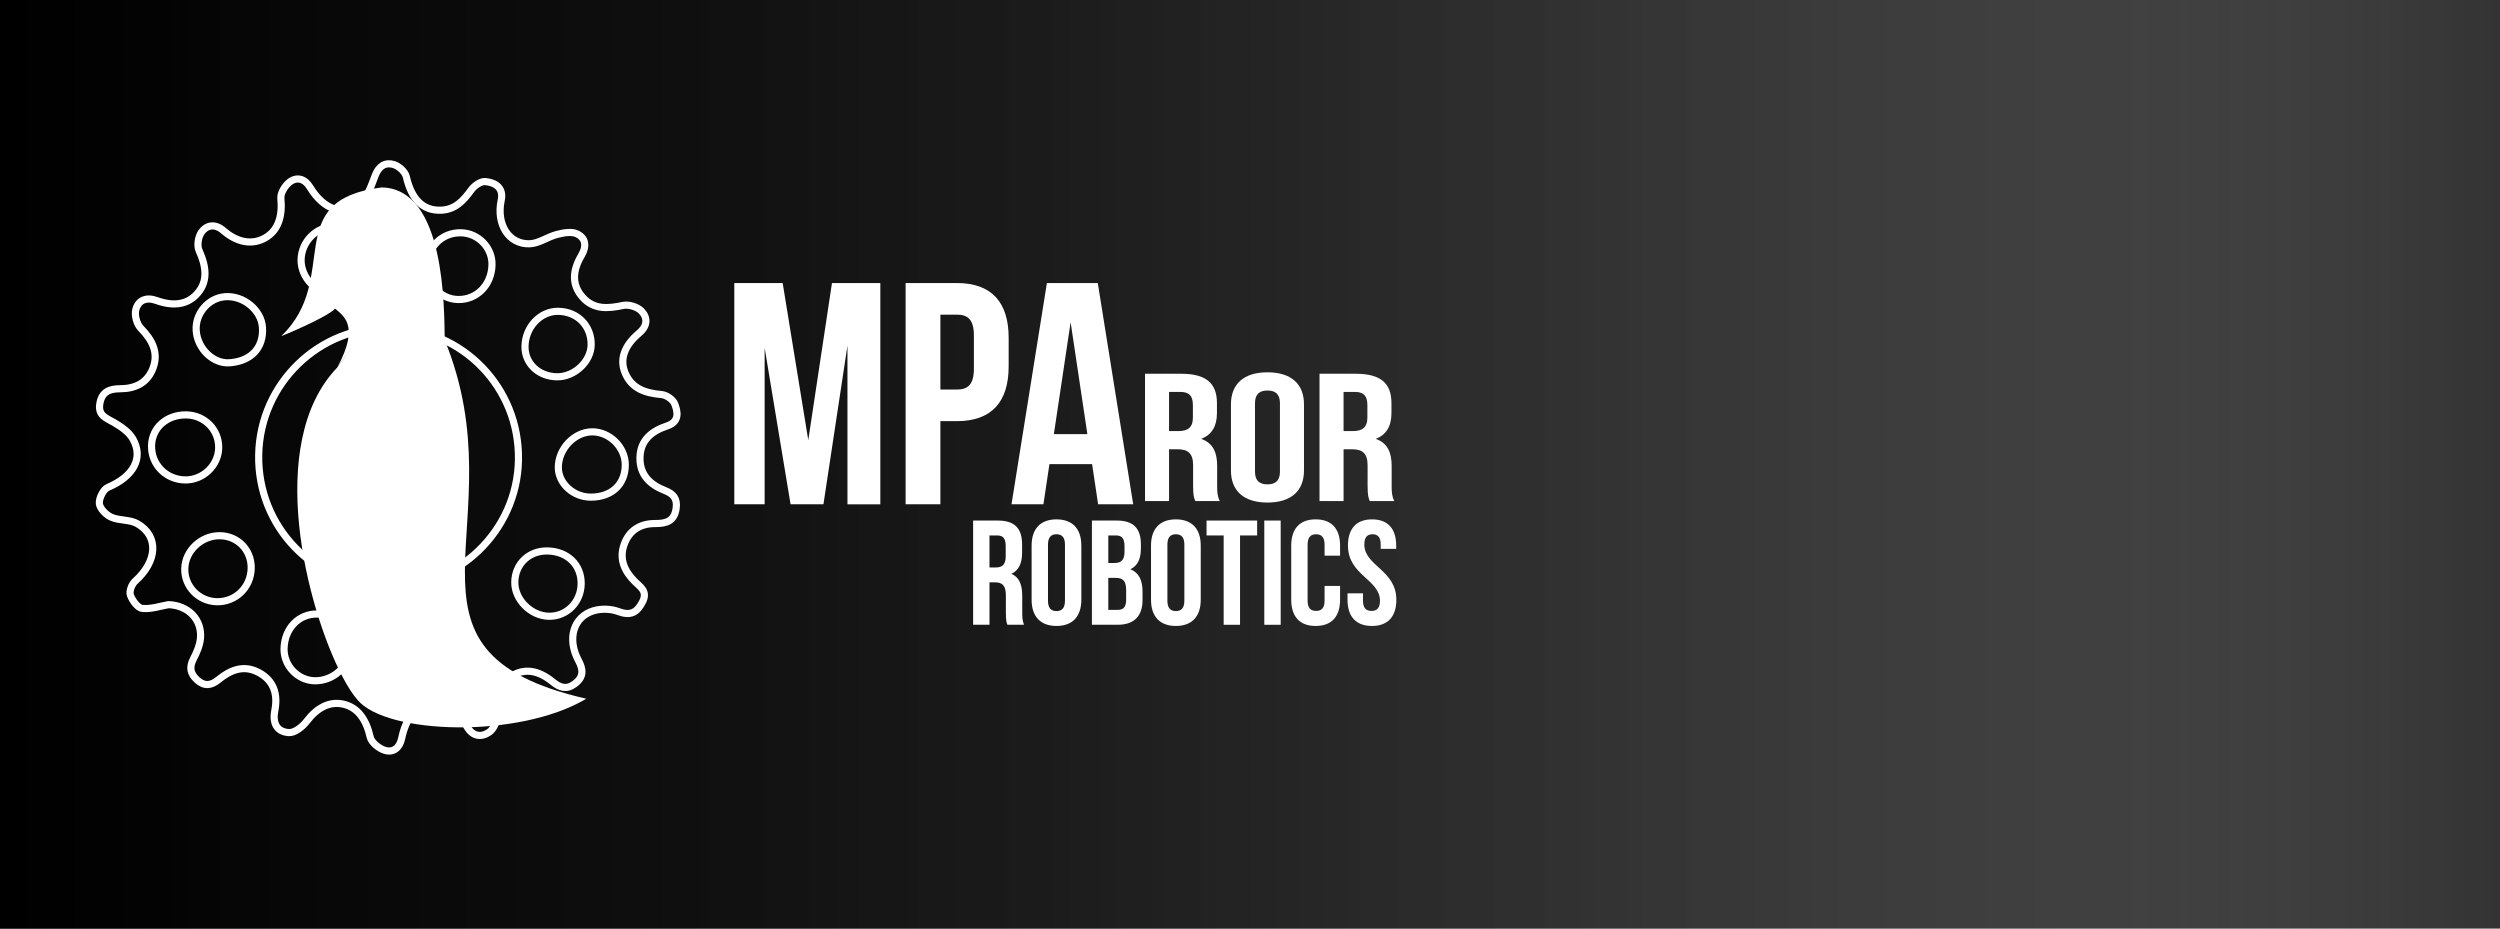 <?xml version="1.0" encoding="utf-8"?>
<!-- Generator: Adobe Illustrator 16.2.0, SVG Export Plug-In . SVG Version: 6.00 Build 0)  -->
<!DOCTYPE svg PUBLIC "-//W3C//DTD SVG 1.1//EN" "http://www.w3.org/Graphics/SVG/1.1/DTD/svg11.dtd">
<svg version="1.1" id="Layer_1" xmlns="http://www.w3.org/2000/svg" xmlns:xlink="http://www.w3.org/1999/xlink" x="0px" y="0px"
	 width="350px" height="130px" viewBox="0 0 350 130" enable-background="new 0 0 350 130" xml:space="preserve">
<rect x="0" y="0" width="350" height="130" fill="#333333" stroke="none"/>
<linearGradient id="SVGID_1_" gradientUnits="userSpaceOnUse" x1="496" y1="556" x2="846" y2="556" gradientTransform="matrix(1 0 0 1 -496 -491)">
	<stop  offset="0" style="stop-color:#000000"/>
	<stop  offset="0.279" style="stop-color:#020202;stop-opacity:0.721"/>
	<stop  offset="0.417" style="stop-color:#0A0A0A;stop-opacity:0.583"/>
	<stop  offset="0.523" style="stop-color:#171717;stop-opacity:0.477"/>
	<stop  offset="0.614" style="stop-color:#2A2A2A;stop-opacity:0.386"/>
	<stop  offset="0.695" style="stop-color:#424242;stop-opacity:0.305"/>
	<stop  offset="0.769" style="stop-color:#606060;stop-opacity:0.231"/>
	<stop  offset="0.837" style="stop-color:#838383;stop-opacity:0.163"/>
	<stop  offset="0.901" style="stop-color:#ADADAD;stop-opacity:0.099"/>
	<stop  offset="0.959" style="stop-color:#DADADA;stop-opacity:0.041"/>
	<stop  offset="1" style="stop-color:#FFFFFF;stop-opacity:0"/>
</linearGradient>
<rect fill="url(#SVGID_1_)" width="350" height="130"/>
<g>
	<g enable-background="new    ">
		<path fill="#FFFFFF" d="M167.342,70.154c-0.184-0.459-0.306-0.74-0.306-2.191v-2.801c0-1.655-0.673-2.268-2.204-2.268h-1.163
			v7.258h-3.367V52.326h5.081c3.489,0,4.989,1.351,4.989,4.101v1.399c0,1.834-0.704,3.031-2.204,3.617
			c1.684,0.586,2.234,1.936,2.234,3.795v2.75c0,0.865,0.031,1.502,0.368,2.164h-3.428V70.154z M163.669,54.873v5.477h1.316
			c1.255,0,2.02-0.458,2.02-1.885v-1.757c0-1.273-0.521-1.835-1.714-1.835H163.669z"/>
		<path fill="#FFFFFF" d="M172.333,56.605c0-2.853,1.806-4.482,5.112-4.482c3.307,0,5.113,1.631,5.113,4.482v9.27
			c0,2.854-1.807,4.482-5.113,4.482c-3.306,0-5.112-1.629-5.112-4.482V56.605z M175.7,66.053c0,1.273,0.673,1.758,1.745,1.758
			s1.746-0.484,1.746-1.758v-9.625c0-1.273-0.674-1.757-1.746-1.757s-1.745,0.483-1.745,1.757V66.053z"/>
		<path fill="#FFFFFF" d="M191.771,70.154c-0.184-0.459-0.307-0.74-0.307-2.191v-2.801c0-1.655-0.672-2.268-2.203-2.268H188.1v7.258
			h-3.367V52.326h5.082c3.488,0,4.988,1.351,4.988,4.101v1.399c0,1.834-0.703,3.031-2.203,3.617
			c1.684,0.586,2.232,1.936,2.232,3.795v2.75c0,0.865,0.031,1.502,0.369,2.164h-3.43V70.154z M188.098,54.873v5.477h1.316
			c1.254,0,2.02-0.458,2.02-1.885v-1.757c0-1.273-0.521-1.835-1.715-1.835H188.098z"/>
	</g>
	<g enable-background="new    ">
		<path fill="#FFFFFF" d="M141.03,87.467c-0.125-0.375-0.208-0.604-0.208-1.793v-2.291c0-1.355-0.458-1.855-1.501-1.855h-0.792
			v5.939h-2.292v-14.59h3.46c2.376,0,3.397,1.105,3.397,3.357v1.145c0,1.5-0.479,2.48-1.501,2.959
			c1.146,0.48,1.521,1.586,1.521,3.107v2.25c0,0.709,0.021,1.229,0.25,1.771H141.03L141.03,87.467z M138.528,74.963v4.48h0.896
			c0.854,0,1.375-0.375,1.375-1.543v-1.438c0-1.043-0.354-1.5-1.167-1.5H138.528z"/>
		<path fill="#FFFFFF" d="M144.426,76.379c0-2.334,1.23-3.668,3.481-3.668s3.481,1.334,3.481,3.668v7.588
			c0,2.334-1.23,3.668-3.481,3.668s-3.481-1.334-3.481-3.668V76.379z M146.719,84.113c0,1.041,0.458,1.438,1.188,1.438
			s1.188-0.396,1.188-1.438v-7.879c0-1.043-0.458-1.439-1.188-1.439s-1.188,0.396-1.188,1.439V84.113z"/>
		<path fill="#FFFFFF" d="M159.726,76.234v0.52c0,1.502-0.458,2.461-1.48,2.939c1.229,0.479,1.709,1.584,1.709,3.127v1.188
			c0,2.25-1.188,3.459-3.481,3.459h-3.606v-14.59h3.46C158.704,72.877,159.726,73.982,159.726,76.234z M155.161,74.963v3.855h0.896
			c0.854,0,1.375-0.375,1.375-1.543v-0.813c0-1.043-0.354-1.5-1.167-1.5H155.161z M155.161,80.902v4.48h1.313
			c0.771,0,1.188-0.354,1.188-1.438v-1.271c0-1.354-0.438-1.77-1.48-1.77h-1.021V80.902z"/>
		<path fill="#FFFFFF" d="M161.142,76.379c0-2.334,1.23-3.668,3.481-3.668s3.481,1.334,3.481,3.668v7.588
			c0,2.334-1.23,3.668-3.481,3.668s-3.481-1.334-3.481-3.668V76.379z M163.435,84.113c0,1.041,0.458,1.438,1.188,1.438
			s1.188-0.396,1.188-1.438v-7.879c0-1.043-0.458-1.439-1.188-1.439s-1.188,0.396-1.188,1.439V84.113z"/>
		<path fill="#FFFFFF" d="M168.916,72.877h7.086v2.086h-2.397v12.506h-2.292V74.963h-2.397V72.877L168.916,72.877z"/>
		<path fill="#FFFFFF" d="M177.002,72.877h2.293v14.592h-2.293V72.877z"/>
		<path fill="#FFFFFF" d="M187.609,82.027v1.938c0,2.336-1.166,3.67-3.418,3.67c-2.25,0-3.418-1.334-3.418-3.67v-7.586
			c0-2.334,1.168-3.668,3.418-3.668c2.252,0,3.418,1.334,3.418,3.668v1.416h-2.168v-1.561c0-1.043-0.457-1.439-1.188-1.439
			s-1.188,0.396-1.188,1.439v7.879c0,1.041,0.457,1.416,1.188,1.416s1.188-0.375,1.188-1.416v-2.086H187.609L187.609,82.027z"/>
		<path fill="#FFFFFF" d="M192.09,72.711c2.23,0,3.377,1.334,3.377,3.668v0.459h-2.168v-0.604c0-1.041-0.418-1.438-1.146-1.438
			s-1.146,0.396-1.146,1.438c0,3.002,4.482,3.564,4.482,7.732c0,2.334-1.168,3.668-3.418,3.668c-2.252,0-3.418-1.334-3.418-3.668
			V83.07h2.166v1.043c0,1.043,0.459,1.418,1.188,1.418c0.73,0,1.189-0.375,1.189-1.418c0-3.002-4.482-3.564-4.482-7.732
			C188.713,74.045,189.859,72.711,192.09,72.711z"/>
	</g>
	<g enable-background="new    ">
		<path fill="#FFFFFF" d="M113.157,61.619l3.319-21.993h6.77v30.976h-4.602V48.386L115.281,70.6h-4.602l-3.629-21.903V70.6h-4.248
			V39.625h6.771L113.157,61.619z"/>
		<path fill="#FFFFFF" d="M141.212,47.281v4.026c0,4.956-2.39,7.655-7.257,7.655h-2.301V70.6h-4.868V39.625h7.168
			C138.823,39.625,141.212,42.324,141.212,47.281z M131.654,44.05v10.488h2.301c1.549,0,2.39-0.709,2.39-2.922v-4.646
			c0-2.212-0.841-2.921-2.39-2.921H131.654z"/>
		<path fill="#FFFFFF" d="M158.648,70.6h-4.912l-0.841-5.62h-5.974l-0.841,5.62h-4.469l4.956-30.975h7.124L158.648,70.6z
			 M147.542,60.777h4.69l-2.345-15.664L147.542,60.777z"/>
	</g>
</g>
<g>
	<g>
		<path fill-rule="evenodd" clip-rule="evenodd" fill="none" d="M53.717,108.334c-16.286,0-32.572,0.001-48.858-0.012
			c-0.098,0-0.281-0.184-0.281-0.282c-0.012-31.2-0.012-62.402,0-93.603c0-0.098,0.184-0.282,0.281-0.282
			c32.572-0.013,65.144-0.013,97.716,0c0.098,0,0.282,0.184,0.282,0.282c0.012,31.201,0.012,62.403,0,93.603
			c0,0.099-0.184,0.282-0.282,0.282C86.29,108.335,70.003,108.334,53.717,108.334z M23.955,85.185
			c2.802,0.052,4.746,2.03,4.547,4.639c-0.075,0.978-0.48,1.976-0.928,2.87c-0.601,1.201-0.425,2.102,0.568,2.967
			c1.047,0.912,1.999,0.737,2.966-0.084c1.688-1.436,3.547-2.207,5.68-1.092c2.113,1.103,2.701,3.018,2.3,5.228
			c-0.32,1.768,0.299,3.013,2.024,3.086c0.809,0.034,1.892-0.85,2.45-1.611c1.394-1.905,3.114-2.895,5.049-2.513
			c2.064,0.407,3.288,2.065,3.894,4.557c0.181,0.746,1.23,1.559,2.044,1.805c1.219,0.37,2.103-0.372,2.36-1.691
			c0.567-2.916,1.819-4.438,3.94-4.801c2.059-0.354,3.798,0.616,5.167,2.965c0.821,1.408,2.05,1.523,3.157,0.724
			c0.605-0.438,1.097-1.586,1.004-2.336c-0.308-2.513,0.285-4.514,2.013-5.595c1.753-1.098,3.655-0.884,5.735,0.748
			c1.009,0.792,1.931,1.101,3.066,0.235c1.279-0.976,1.193-2.018,0.477-3.297c-1.679-2.999-0.818-6.115,2.038-7.003
			c1.044-0.325,2.385-0.311,3.411,0.056c1.736,0.619,2.639,0.113,3.389-1.429c0.729-1.496-0.387-2.074-1.183-2.852
			c-1.465-1.43-2.228-3.102-1.536-5.136c0.682-2.002,2.237-2.961,4.289-2.987c1.562-0.021,2.674-0.375,2.897-2.166
			c0.168-1.346-0.389-2.027-1.612-2.479c-2.079-0.769-3.576-2.116-3.575-4.529c0.002-2.478,1.585-3.765,3.706-4.513
			c1.759-0.621,1.5-1.966,1.012-3.135c-0.245-0.587-1.176-1.197-1.836-1.245c-2.236-0.162-4.183-0.711-5.159-2.922
			c-0.84-1.904-0.193-3.841,1.859-5.629c1.164-1.015,1.181-2.184,0.258-3.101c-0.569-0.564-1.792-0.917-2.574-0.734
			c-2.136,0.498-4.117,0.693-5.725-1.087c-1.45-1.607-1.518-3.54-0.228-5.803c0.736-1.291,0.575-2.456-0.69-3.02
			c-0.765-0.341-1.893-0.104-2.784,0.141c-1.29,0.354-2.492,1.293-3.768,1.371c-2.933,0.178-4.783-2.611-4.12-6.03
			c0.34-1.75-0.884-2.467-2.283-2.569c-0.625-0.045-1.519,0.605-1.929,1.193c-1.063,1.521-2.194,2.814-4.193,2.925
			c-2.56,0.141-4.164-1.485-4.941-4.613c-0.168-0.676-1.052-1.449-1.759-1.655c-1.192-0.348-2.1,0.226-2.583,1.539
			c-0.496,1.348-0.957,2.922-1.953,3.828c-2.305,2.096-5.155,1.175-7.163-2.004c-0.728-1.15-1.829-1.464-2.839-0.68
			c-0.641,0.497-1.287,1.576-1.203,2.311c0.291,2.544-0.312,4.521-2.103,5.583c-1.772,1.05-3.89,0.74-5.858-0.914
			c-1.153-0.968-2.324-0.806-3.077,0.283c-0.441,0.636-0.61,1.875-0.289,2.552c1.146,2.421,1.242,4.34-0.074,5.956
			c-1.29,1.584-3.225,2.012-5.753,1.153c-1.45-0.493-2.554-0.01-2.881,1.323c-0.191,0.778,0.168,2.029,0.744,2.595
			c1.771,1.739,2.531,3.489,1.82,5.517c-0.746,2.127-2.441,2.964-4.571,3.004c-1.519,0.028-2.568,0.488-2.805,2.179
			c-0.231,1.648,0.957,1.955,2.041,2.564c1.003,0.565,2.11,1.286,2.671,2.234c1.6,2.707,0.139,5.301-3.369,6.856
			c-0.639,0.283-1.242,1.562-1.156,2.297c0.082,0.702,0.972,1.565,1.709,1.876c1.132,0.478,2.593,0.26,3.642,0.834
			c3.098,1.697,2.915,5.234-0.177,8.083c-0.45,0.416-0.802,1.424-0.611,1.937c0.281,0.75,1.056,1.786,1.689,1.836
			C21.545,85.878,22.853,85.392,23.955,85.185z"/>
		<path fill-rule="evenodd" clip-rule="evenodd" fill="none" stroke="#FFFFFF" stroke-miterlimit="10" d="M23.59,84.65
			c-1.106,0.189-2.422,0.653-3.679,0.529c-0.633-0.063-1.389-1.11-1.658-1.866c-0.183-0.516,0.187-1.518,0.645-1.925
			c3.14-2.796,3.385-6.328,0.318-8.079c-1.039-0.593-2.504-0.4-3.628-0.896c-0.732-0.324-1.606-1.202-1.676-1.906
			c-0.074-0.737,0.553-2.004,1.196-2.276c3.535-1.494,5.041-4.063,3.488-6.797c-0.544-0.958-1.638-1.698-2.631-2.28
			c-1.072-0.628-2.255-0.956-1.995-2.6c0.266-1.687,1.323-2.128,2.842-2.13c2.13-0.002,3.84-0.81,4.623-2.923
			c0.747-2.016,0.017-3.779-1.723-5.548c-0.566-0.576-0.903-1.833-0.699-2.607c0.351-1.327,1.462-1.792,2.904-1.273
			c2.513,0.903,4.455,0.51,5.772-1.052c1.344-1.593,1.282-3.514,0.178-5.953c-0.309-0.684-0.119-1.918,0.333-2.548
			c0.772-1.075,1.946-1.217,3.082-0.229c1.939,1.688,4.051,2.035,5.842,1.016c1.809-1.03,2.445-2.996,2.199-5.545
			c-0.071-0.736,0.594-1.803,1.244-2.29c1.023-0.766,2.12-0.434,2.827,0.73c1.953,3.213,4.786,4.184,7.128,2.128
			c1.011-0.887,1.499-2.454,2.019-3.792c0.506-1.306,1.423-1.863,2.609-1.495c0.704,0.218,1.574,1.006,1.731,1.686
			c0.722,3.142,2.298,4.795,4.859,4.698c2.001-0.075,3.154-1.347,4.244-2.851c0.42-0.58,1.325-1.215,1.949-1.159
			c1.396,0.126,2.607,0.864,2.238,2.609c-0.723,3.406,1.078,6.227,4.014,6.101c1.278-0.055,2.497-0.975,3.792-1.305
			c0.896-0.229,2.028-0.446,2.786-0.092c1.255,0.585,1.396,1.753,0.638,3.032c-1.33,2.24-1.296,4.174,0.126,5.806
			c1.577,1.81,3.561,1.648,5.706,1.188c0.785-0.169,2.001,0.204,2.561,0.779c0.906,0.933,0.869,2.102-0.313,3.096
			c-2.082,1.751-2.763,3.677-1.956,5.596c0.937,2.228,2.874,2.811,5.106,3.012c0.66,0.06,1.58,0.686,1.815,1.277
			c0.468,1.178,0.703,2.527-1.066,3.118c-2.133,0.711-3.739,1.969-3.784,4.447c-0.043,2.413,1.43,3.786,3.495,4.591
			c1.217,0.474,1.76,1.166,1.569,2.508c-0.253,1.786-1.372,2.121-2.934,2.115c-2.052-0.009-3.624,0.923-4.34,2.912
			c-0.729,2.021,0.005,3.707,1.445,5.162c0.782,0.79,1.888,1.387,1.133,2.871c-0.778,1.529-1.688,2.019-3.414,1.369
			c-1.019-0.383-2.359-0.422-3.409-0.116c-2.871,0.84-3.786,3.938-2.159,6.968c0.693,1.292,0.762,2.336-0.534,3.288
			c-1.15,0.845-2.067,0.521-3.062-0.288c-2.051-1.669-3.949-1.917-5.72-0.85c-1.747,1.052-2.375,3.042-2.111,5.56
			c0.079,0.751-0.432,1.89-1.044,2.317c-1.121,0.78-2.348,0.644-3.144-0.778c-1.328-2.373-3.05-3.372-5.114-3.054
			c-2.127,0.325-3.405,1.824-4.023,4.729c-0.28,1.316-1.176,2.043-2.389,1.651c-0.809-0.261-1.844-1.092-2.012-1.839
			c-0.563-2.503-1.757-4.183-3.813-4.626c-1.929-0.415-3.666,0.544-5.093,2.426c-0.571,0.751-1.669,1.614-2.477,1.567
			c-1.724-0.103-2.321-1.359-1.969-3.12c0.439-2.203-0.116-4.13-2.209-5.269c-2.114-1.152-3.986-0.411-5.699,0.993
			c-0.981,0.805-1.937,0.963-2.967,0.033c-0.978-0.884-1.138-1.786-0.516-2.977c0.463-0.886,0.886-1.878,0.978-2.854
			C28.3,86.766,26.391,84.753,23.59,84.65z M54.624,45.864c-9.956-0.182-18.213,7.801-18.407,17.795
			c-0.196,10.082,7.745,18.319,17.846,18.512c9.995,0.19,18.34-7.809,18.521-17.754C72.77,54.282,64.8,46.049,54.624,45.864z
			 M32.155,50.789c3.032-0.229,4.781-2.118,4.59-4.957c-0.163-2.428-2.663-4.483-5.224-4.294c-2.367,0.175-4.234,2.382-4.051,4.785
			C27.665,48.86,29.869,50.961,32.155,50.789z M26.072,58.085c-2.735-0.038-4.814,1.812-4.856,4.32
			c-0.043,2.651,2.029,4.755,4.716,4.787c2.503,0.029,4.65-2.036,4.685-4.507C30.652,60.153,28.646,58.121,26.072,58.085z
			 M25.866,79.631c-0.049,2.489,1.957,4.554,4.479,4.609c2.644,0.059,4.771-2.006,4.823-4.683c0.049-2.532-1.843-4.511-4.361-4.557
			C28.202,74.954,25.917,77.095,25.866,79.631z M44.423,85.962c-2.611-0.047-4.602,2.034-4.656,4.863
			c-0.046,2.381,1.921,4.437,4.291,4.483c2.575,0.052,4.827-1.974,4.879-4.389C48.998,88.161,47.037,86.007,44.423,85.962z
			 M42.152,36.374c-0.043,2.486,2.151,4.756,4.637,4.796c2.471,0.041,4.44-1.924,4.494-4.482c0.057-2.714-1.946-4.892-4.541-4.934
			C44.296,31.714,42.197,33.827,42.152,36.374z M82.728,69.6c2.928-0.009,4.82-1.796,4.811-4.543
			c-0.009-2.464-2.203-4.628-4.664-4.6c-2.484,0.028-4.719,2.397-4.711,4.993C78.171,67.692,80.278,69.607,82.728,69.6z
			 M62.084,96.103c2.61-0.002,4.56-2.121,4.557-4.951c-0.003-2.132-2.438-4.395-4.71-4.378c-2.596,0.02-4.47,1.908-4.466,4.503
			C57.468,93.955,59.526,96.104,62.084,96.103z M64.127,41.934c2.647,0.049,4.695-2.05,4.754-4.873
			c0.05-2.391-1.924-4.423-4.341-4.472c-2.655-0.053-4.701,1.969-4.748,4.695C59.748,39.806,61.691,41.889,64.127,41.934z
			 M72.071,81.486c-0.043,2.45,2.254,4.755,4.778,4.792c2.479,0.037,4.467-1.953,4.514-4.516c0.048-2.667-1.897-4.577-4.715-4.63
			C74.065,77.084,72.116,78.938,72.071,81.486z M77.951,52.752c2.45,0.044,4.776-2.116,4.812-4.47c0.04-2.654-1.9-4.646-4.577-4.698
			c-2.514-0.049-4.633,2.167-4.687,4.9C73.453,50.861,75.378,52.706,77.951,52.752z"/>
		<path fill-rule="evenodd" clip-rule="evenodd" fill="none" d="M54.308,45.861c10.177,0.008,18.289,8.1,18.281,18.236
			c-0.007,9.948-8.212,18.092-18.209,18.074c-10.103-0.016-18.187-8.112-18.167-18.196C36.232,53.978,44.349,45.853,54.308,45.861z"
			/>
		<path fill-rule="evenodd" clip-rule="evenodd" fill="none" d="M31.928,51.177c-2.283,0.212-4.523-1.85-4.762-4.384
			c-0.226-2.399,1.604-4.639,3.967-4.855c2.557-0.234,5.093,1.777,5.298,4.202C36.672,48.976,34.956,50.895,31.928,51.177z"/>
		<path fill-rule="evenodd" clip-rule="evenodd" fill="none" d="M25.973,58.579c2.573-0.01,4.615,1.987,4.625,4.52
			c0.009,2.471-2.103,4.574-4.605,4.588c-2.688,0.015-4.797-2.052-4.799-4.704C21.191,60.473,23.238,58.588,25.973,58.579z"/>
		<path fill-rule="evenodd" clip-rule="evenodd" fill="none" d="M26.143,80.123c0.005-2.536,2.254-4.717,4.86-4.714
			c2.518,0.002,4.445,1.946,4.439,4.479c-0.006,2.678-2.097,4.78-4.74,4.768C28.179,84.644,26.137,82.614,26.143,80.123z"/>
		<path fill-rule="evenodd" clip-rule="evenodd" fill="none" d="M44.808,86.13c2.613-0.001,4.612,2.12,4.6,4.879
			c-0.011,2.415-2.227,4.48-4.802,4.473c-2.371-0.005-4.373-2.025-4.369-4.406C40.243,88.244,42.197,86.13,44.808,86.13z"/>
		<path fill-rule="evenodd" clip-rule="evenodd" fill="none" d="M41.672,36.589c0-2.547,2.062-4.696,4.51-4.699
			c2.594-0.003,4.635,2.139,4.625,4.854c-0.009,2.559-1.944,4.557-4.415,4.561C43.906,41.308,41.672,39.077,41.672,36.589z"/>
		<path fill-rule="evenodd" clip-rule="evenodd" fill="none" d="M82.821,69.103c-2.45,0.051-4.589-1.829-4.636-4.072
			c-0.053-2.594,2.141-5,4.623-5.073c2.46-0.071,4.691,2.054,4.743,4.519C87.609,67.222,85.749,69.042,82.821,69.103z"/>
		<path fill-rule="evenodd" clip-rule="evenodd" fill="none" d="M62.643,95.962c-2.558,0.046-4.653-2.067-4.704-4.747
			c-0.049-2.593,1.792-4.515,4.387-4.579c2.272-0.055,4.746,2.165,4.786,4.295C67.165,93.763,65.253,95.913,62.643,95.962z"/>
		<path fill-rule="evenodd" clip-rule="evenodd" fill="none" d="M63.74,41.766c-2.437-0.003-4.416-2.053-4.416-4.573
			c0-2.727,2.009-4.784,4.665-4.777c2.419,0.006,4.427,2.004,4.419,4.395C68.4,39.633,66.388,41.769,63.74,41.766z"/>
		<path fill-rule="evenodd" clip-rule="evenodd" fill="none" d="M72.373,81.172c0.001-2.547,1.917-4.435,4.5-4.432
			c2.818,0.004,4.797,1.881,4.795,4.547c-0.001,2.563-1.956,4.587-4.434,4.595C74.709,85.889,72.372,83.623,72.373,81.172z"/>
		<path fill-rule="evenodd" clip-rule="evenodd" fill="none" d="M77.75,52.341c-2.573-0.001-4.53-1.813-4.525-4.189
			c0.005-2.734,2.086-4.987,4.6-4.982c2.677,0.006,4.652,1.963,4.659,4.618C82.489,50.142,80.201,52.342,77.75,52.341z"/>
	</g>
	<g>
		<path fill="#FFFFFF" d="M56.063,40.5c0.734-2.095-0.716-4.658-1.662-5.188c-1.488-0.816-5.309,2.221-7.775,7.656
			c1.389,1.222,3.836,2.401,0.619,8.439c3.2-4.632,7.628-7.093,8.475-8.845C55.851,42.289,55.968,40.77,56.063,40.5z"/>
		<path fill="#FFFFFF" d="M62.261,47.614c-0.081-4.44,0.106-21.218-8.835-21.374c-14.311,1.791-5.58,12.646-14.037,20.812
			c2.312-0.908,6.769-2.963,7.466-3.799c3.138-5.365,6.195-6.923,7.679-6.093c0.946,0.529,1.248,2.025,0.513,4.12
			c-0.094,0.27-0.209,0.54-0.341,0.813c-0.847,1.752-4.262,4.682-7.462,9.314c-0.014,0.02-0.03,0.04-0.045,0.06
			c-10.216,10.646-4.211,33.787,0.728,43.233c0.023,0.044,0.047,0.087,0.07,0.133c0.724,1.367,1.424,2.442,2.043,3.131
			c0.005,0.005,0.009,0.011,0.014,0.016c0.004,0.006,0.011,0.013,0.016,0.019c3.97,4.786,22.477,5.485,32.014-0.177
			C52.605,91.069,72.847,73.426,62.261,47.614z"/>
	</g>
</g>
</svg>
